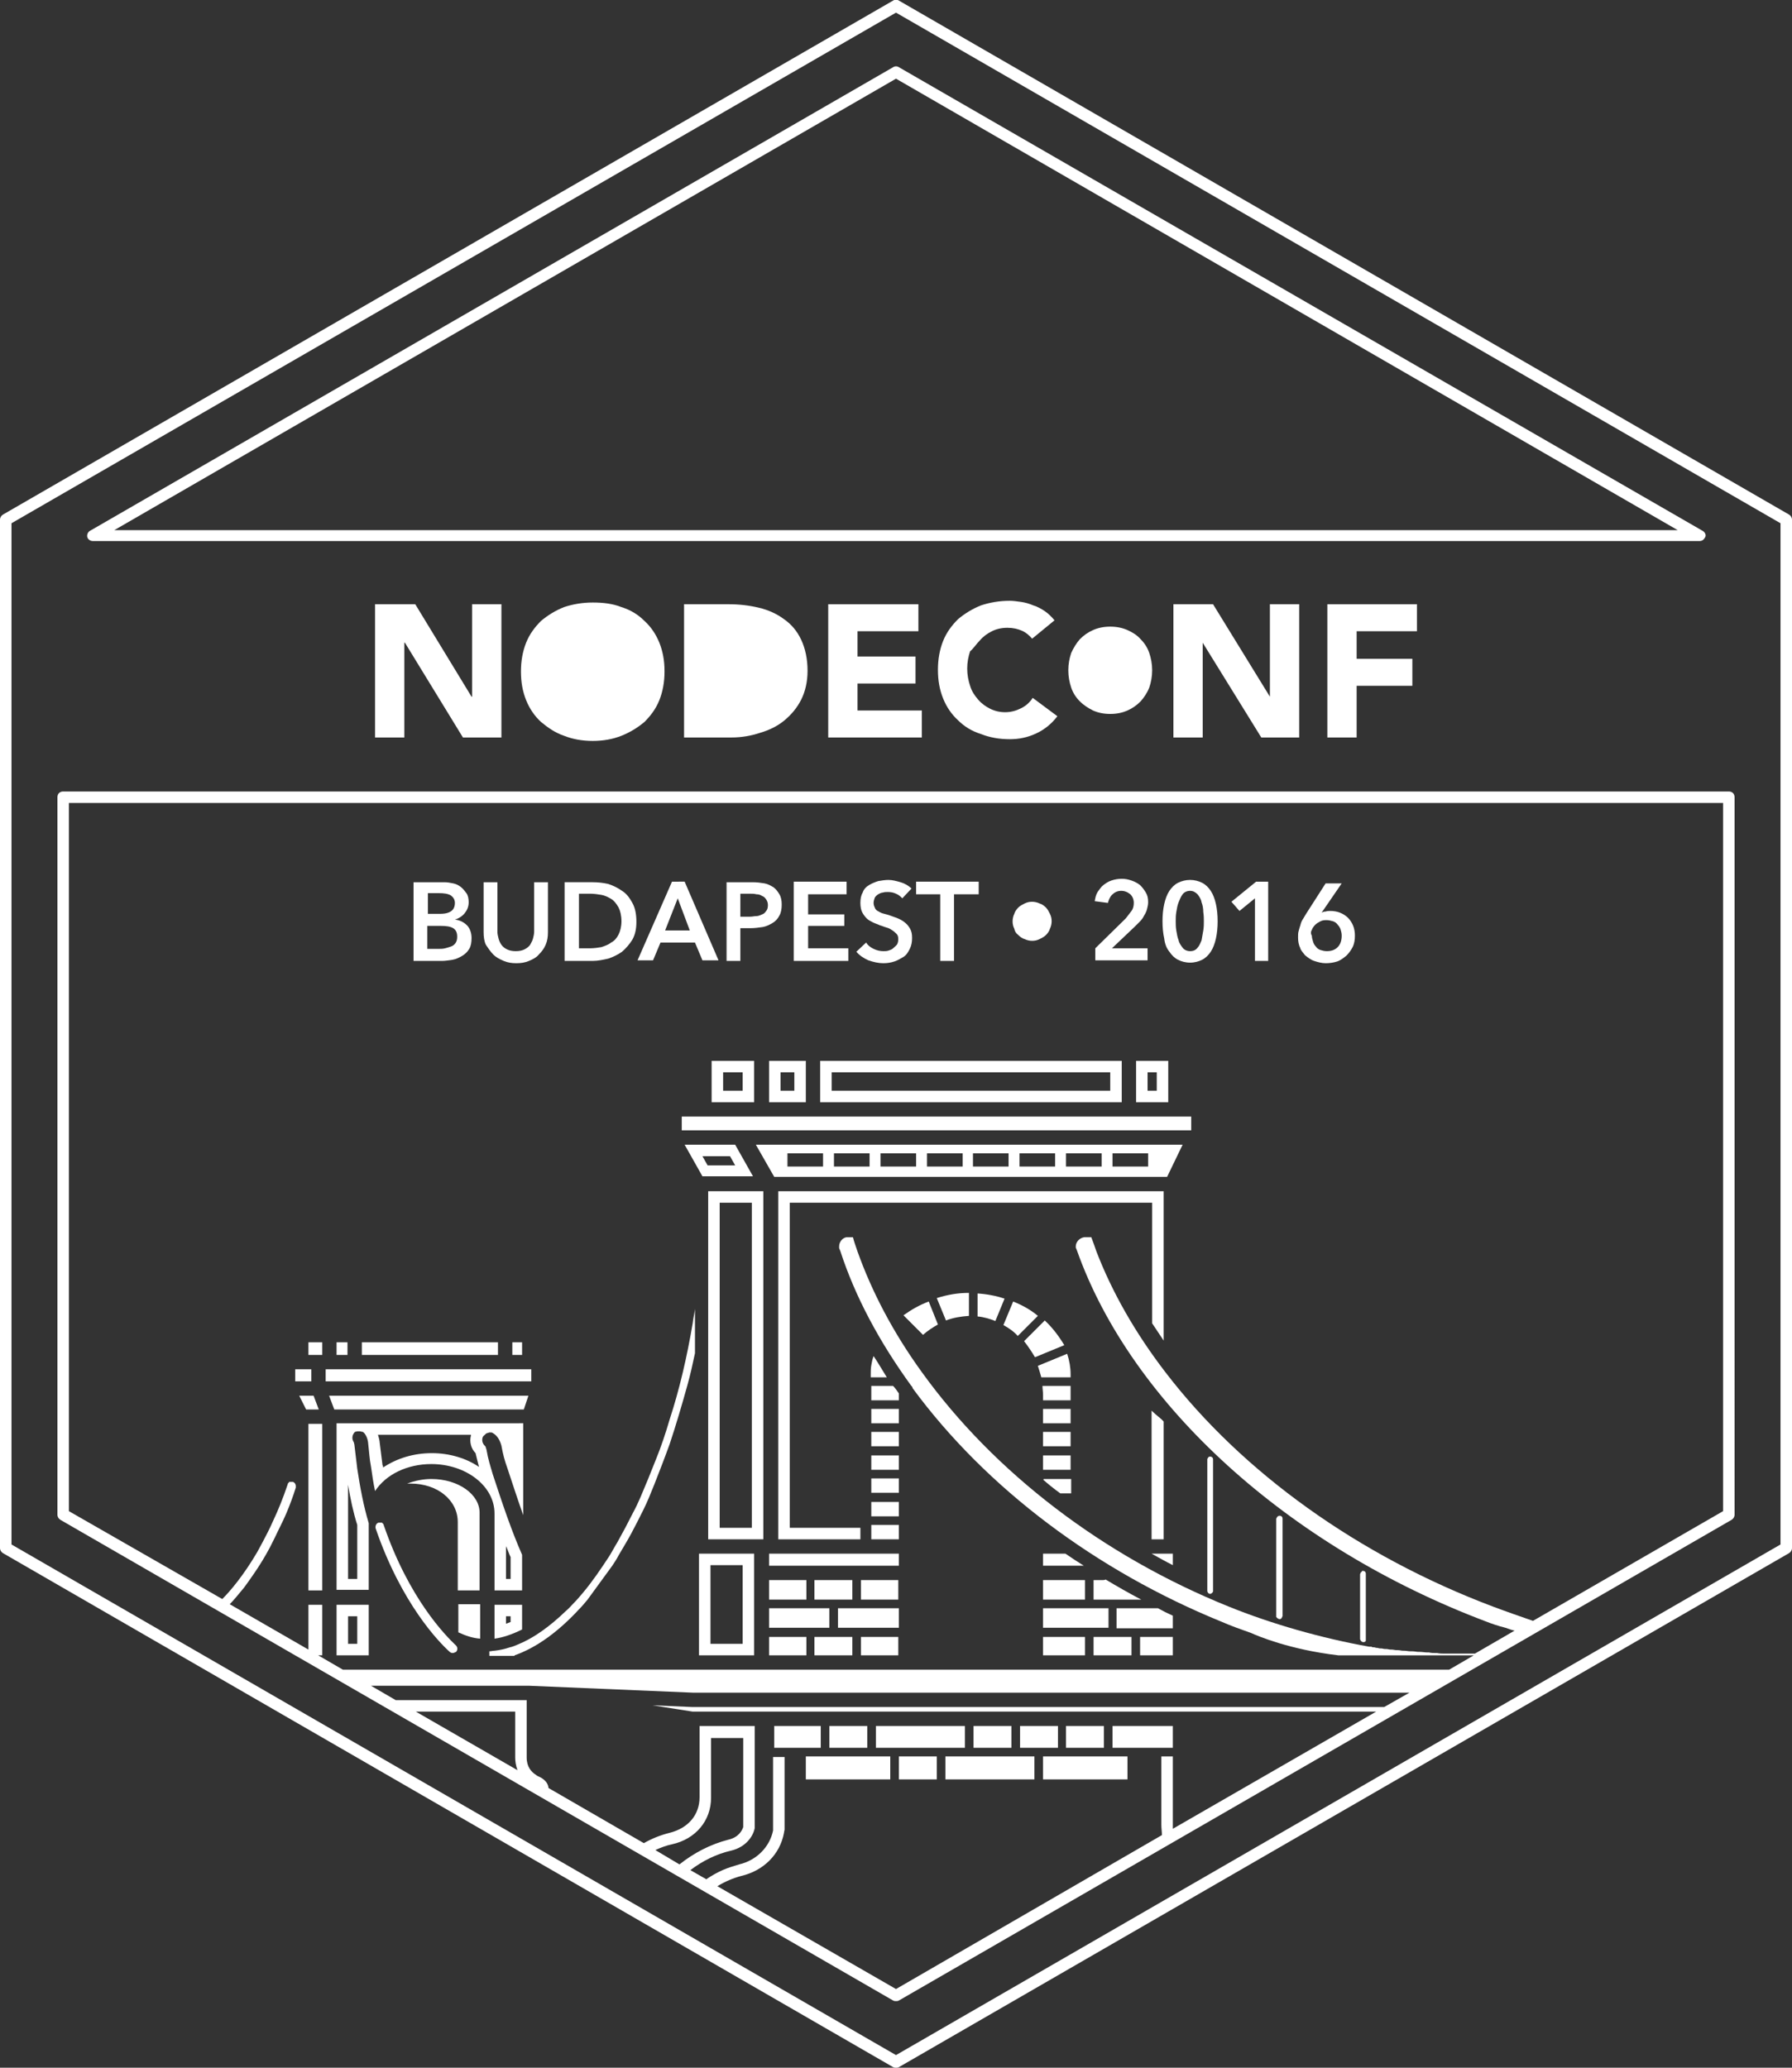 <?xml version="1.0" encoding="utf-8"?>
<!-- Generator: Adobe Illustrator 19.2.1, SVG Export Plug-In . SVG Version: 6.00 Build 0)  -->
<svg version="1.1" id="Layer_1" xmlns="http://www.w3.org/2000/svg" xmlns:xlink="http://www.w3.org/1999/xlink" x="0px" y="0px"
	 viewBox="0 0 312 360" style="enable-background:new 0 0 312 360;" xml:space="preserve">
<rect x="0" y="0" width="312" height="360" fill="#333333" stroke="none"/>
<style type="text/css">
	.st0{fill:#FFFFFF;}
</style>
<g>
	<path class="st0" d="M311.5,89.6l-155-89.5c-0.3-0.2-0.7-0.2-1,0L0.5,89.6C0.2,89.8,0,90.1,0,90.5v179c0,0.4,0.2,0.7,0.5,0.9
		l155,89.5c0.2,0.1,0.3,0.1,0.5,0.1s0.3,0,0.5-0.1l155-89.5c0.3-0.2,0.5-0.5,0.5-0.9v-179C312,90.1,311.8,89.8,311.5,89.6z
		 M310,268.9l-154,88.9L2,268.9V91.1L156,2.2l154,88.9V268.9z"/>
	<path class="st0" d="M155.5,11.7L15.7,92.4c-0.4,0.2-0.6,0.7-0.5,1.1s0.5,0.7,1,0.7h279.7c0.5,0,0.8-0.3,1-0.7s-0.1-0.9-0.5-1.1
		L156.5,11.7C156.2,11.5,155.8,11.5,155.5,11.7z M292.1,92.3H19.9L156,13.7L292.1,92.3z"/>
	<path class="st0" d="M10,138.8v124.9c0,0.4,0.2,0.7,0.5,0.9l145,83.7c0.2,0.1,0.3,0.1,0.5,0.1s0.3,0,0.5-0.1l145-83.7
		c0.3-0.2,0.5-0.5,0.5-0.9V138.8c0-0.6-0.4-1-1-1H11C10.4,137.8,10,138.2,10,138.8z M72.4,298l17.3,0l0,8c0,0.6,0.1,1.4,0.4,2.2
		L72.4,298z M114.1,322.1c0.9-0.4,1.9-0.8,2.9-1c4.1-0.9,6.8-4.1,6.8-8.1v-10.4h5.6l0,15.5c-0.2,0.6-0.8,1.8-2.6,2.2
		c-3.1,0.8-6,2.3-8.5,4.3L114.1,322.1z M241,297.2H120.5l-6.9-0.3l7,1.1l119,0l-35.4,20.4c0-0.2,0-0.5,0-0.7v-11.9h-2v11.9
		c0,0.7,0.1,1.2,0.1,1.8L156,346.3l-31.1-17.9c1.3-0.8,2.7-1.4,4.2-1.8c3.8-0.9,6.7-3.7,7.4-7.5c0-0.2,0.1-0.4,0.1-0.6v-12.6h-2
		v12.6c0,0.1,0,0.2,0,0.2c-0.6,2.9-2.9,5.2-5.9,5.9c-1,0.3-2,0.6-2.9,1s-1.8,0.9-2.7,1.5c0,0-0.1,0.1-0.1,0.1l-2.8-1.6
		c2.1-1.6,4.5-2.8,7.1-3.4c2.5-0.6,3.8-2.4,4.1-3.9l0-17.8h-9.6v12.4c0,3.1-2,5.4-5.2,6.2c-1.6,0.4-3.1,1-4.5,1.8l-16.6-9.6
		c-0.1-1.3-1.5-1.9-1.5-1.9c-0.2-0.1-0.5-0.2-0.7-0.4c-0.8-0.5-1.6-1.4-1.6-3l0-10l-22.8,0l-4.3-2.5h26.8l0,0c0,0,0.1,0,0.2,0
		c0,0,0,0,0,0c0.1,0,0.1,0,0.2,0c0,0,0,0,0,0c0,0,0,0,0,0c0,0,0,0,0.1,0l0.1,0l0.2,0l28.4,1.2l0.8,0h124L241,297.2z M248.8,292.7
		H121.3l-0.7,0l-0.5,0L248.8,292.7L248.8,292.7z M12,139.8h288v123.3l-33.1,19.1c-2.3-0.8-4.6-1.6-7-2.5
		c-23.3-8.8-43.6-23.3-57-40.8c-5.3-6.9-9.3-14-12-21c-0.3-0.9-0.6-1.7-0.9-2.5l-1.2,0c-0.8,0.1-1.5,0.8-1.5,1.6c0,0.1,0,0.2,0,0.2
		l0.2,0.5c9.5,26.8,36.8,51.6,71.2,64.6c1,0.4,2.2,0.8,3.4,1.1c0.6,0.2,1.1,0.4,1.6,0.5l-6.9,4c-0.5,0-1.1,0-1.6,0c0,0-0.1,0-0.1,0
		c-0.1,0-0.1,0-0.2,0c-0.5,0-1,0-1.5,0c0,0,0,0,0,0c-0.5,0-1,0-1.5,0c-0.1,0-0.2,0-0.3,0c-0.5,0-0.9,0-1.4-0.1c-0.1,0-0.1,0-0.2,0
		c-0.4,0-0.8,0-1.2-0.1c-0.1,0-0.2,0-0.3,0c-0.4,0-0.9-0.1-1.3-0.1c-0.1,0-0.1,0-0.2,0c-0.4,0-0.7-0.1-1.1-0.1c-0.1,0-0.2,0-0.3,0
		c-0.4,0-0.8-0.1-1.1-0.1c-0.1,0-0.1,0-0.2,0c-0.3,0-0.6-0.1-0.9-0.1c-0.1,0-0.1,0-0.2,0c-0.3,0-0.6-0.1-0.9-0.1c-0.1,0-0.1,0-0.2,0
		c-0.2,0-0.5-0.1-0.7-0.1c-0.1,0-0.1,0-0.2,0c-0.3,0-0.5-0.1-0.7-0.1c-0.1,0-0.1,0-0.2,0c-0.2,0-0.4-0.1-0.5-0.1c0,0-0.1,0-0.1,0
		c-0.2,0-0.3-0.1-0.5-0.1c0,0-0.1,0-0.1,0c-0.1,0-0.2,0-0.3-0.1c0,0,0,0,0,0c-0.1,0-0.2,0-0.2,0c0,0,0,0-0.1,0c0,0,0,0-0.1,0
		c0,0,0,0,0,0c-8.4-1.5-17.1-4-24.5-7c-21.8-8.8-40.8-23.3-53.4-40.8c-5-6.9-8.7-14-11.2-21c-0.3-0.9-0.6-1.7-0.8-2.5l-1.1,0
		c-0.7,0.1-1.3,0.8-1.3,1.6c0,0.1,0,0.2,0,0.3l0.2,0.5c2.6,8,6.8,15.8,12.3,23.4c0.1,0.1,0.3,0.3,0.3,0.5
		c12.8,17.4,32,31.8,53.9,40.7c1.6,0.7,3.3,1.3,5,1.9c1.1,0.5,6.7,2.9,15.2,3.9l0.1,0l23.5,0l-4.3,2.5H59.7l-4.3-2.5h0.7v-8.8h-2.4
		v7.8L40,279.3c0.7-0.7,1.5-1.7,2.5-2.9c0.5-0.7,1.1-1.5,1.7-2.4c0.9-1.3,1.9-2.9,2.8-4.6c0.3-0.6,0.6-1.2,0.9-1.8
		c0.6-1.3,1.3-2.6,1.9-4c0.6-1.4,1.2-3,1.7-4.6c0-0.1,0-0.2,0-0.3c0-0.3-0.2-0.6-0.5-0.7l0,0c-0.1,0-0.2,0-0.2,0c0,0,0,0,0,0
		c0,0-0.1,0-0.1,0c-0.1,0-0.1,0-0.2,0c0,0-0.1,0-0.1,0c-0.1,0-0.1,0.1-0.1,0.1c0,0,0,0-0.1,0.1c-0.1,0.1-0.1,0.1-0.1,0.2l0,0
		c-0.8,2.4-1.7,4.6-2.6,6.5c-0.3,0.7-0.6,1.3-0.9,1.9c-0.6,1.2-1.2,2.3-1.8,3.4c-2.4,4.1-4.7,6.8-6.1,8.2L12,263.1V139.8z"/>
	<polygon class="st0" points="70.5,111.9 80.6,128.4 87.3,128.4 87.3,105.2 82.2,105.2 82.2,121.3 82.1,121.3 72.3,105.2 
		65.3,105.2 65.3,128.4 70.4,128.4 70.4,111.9 	"/>
	<path class="st0" d="M98.2,128.1c1.5,0.6,3.2,0.9,5,0.9c1.8,0,3.5-0.3,5-0.9c1.5-0.6,2.8-1.4,4-2.4c1.1-1.1,2-2.3,2.6-3.8
		s0.9-3.2,0.9-5c0-1.9-0.3-3.5-0.9-5c-0.6-1.5-1.5-2.8-2.6-3.8c-1.1-1.1-2.4-1.9-4-2.4c-1.5-0.6-3.2-0.8-5-0.8c-1.8,0-3.5,0.3-5,0.8
		c-1.5,0.6-2.8,1.4-4,2.4c-1.1,1.1-2,2.3-2.6,3.8c-0.6,1.5-0.9,3.2-0.9,5c0,1.9,0.3,3.5,0.9,5s1.5,2.8,2.6,3.8
		C95.4,126.7,96.7,127.6,98.2,128.1z"/>
	<path class="st0" d="M136.6,125.4c1.2-1,2.2-2.2,2.9-3.6c0.7-1.4,1.1-3.1,1.1-5c0-2.1-0.4-3.9-1.1-5.4c-0.7-1.5-1.7-2.7-3-3.6
		c-1.2-0.9-2.7-1.6-4.4-2c-1.7-0.4-3.4-0.6-5.3-0.6h-7.7v23.2h8.3c1.7,0,3.4-0.3,4.9-0.8C134,127.1,135.4,126.4,136.6,125.4z"/>
	<polygon class="st0" points="159.9,109.9 159.9,105.2 144.2,105.2 144.2,128.4 160.5,128.4 160.5,123.7 149.3,123.7 149.3,119 
		159.4,119 159.4,114.3 149.3,114.3 149.3,109.9 	"/>
	<path class="st0" d="M170.6,111.5c0.6-0.7,1.3-1.2,2.1-1.6c0.8-0.4,1.7-0.6,2.7-0.6s1.8,0.2,2.5,0.5c0.7,0.3,1.3,0.8,1.8,1.4
		l3.9-3.2c-0.5-0.6-1.1-1.2-1.7-1.6c-0.6-0.4-1.3-0.8-2-1c-0.7-0.3-1.4-0.5-2.1-0.6c-0.7-0.1-1.4-0.2-2-0.2c-1.8,0-3.5,0.3-5,0.8
		c-1.5,0.6-2.8,1.4-4,2.4c-1.1,1.1-2,2.3-2.6,3.8c-0.6,1.5-0.9,3.2-0.9,5c0,1.9,0.3,3.5,0.9,5s1.5,2.8,2.6,3.8
		c1.1,1.1,2.4,1.9,4,2.4c1.5,0.6,3.2,0.9,5,0.9c1.6,0,3.1-0.3,4.6-1c1.5-0.7,2.7-1.7,3.7-3l-4.3-3.2c-0.5,0.8-1.2,1.4-2,1.8
		c-0.8,0.4-1.7,0.7-2.8,0.7c-0.9,0-1.8-0.2-2.6-0.6c-0.8-0.4-1.5-0.9-2.1-1.6c-0.6-0.7-1.1-1.4-1.4-2.4c-0.3-0.9-0.5-1.9-0.5-3
		c0-1.1,0.2-2.1,0.5-3C169.5,112.9,170,112.1,170.6,111.5z"/>
	<path class="st0" d="M190.3,123.7c0.9,0.4,1.9,0.6,3,0.6c1.1,0,2.1-0.2,3-0.6c0.9-0.4,1.6-0.9,2.3-1.6c0.6-0.7,1.1-1.4,1.5-2.4
		c0.3-0.9,0.5-1.9,0.5-3c0-1.1-0.2-2.1-0.5-3c-0.3-0.9-0.8-1.7-1.5-2.4c-0.6-0.7-1.4-1.2-2.3-1.6c-0.9-0.4-1.9-0.6-3-0.6
		c-1.1,0-2.1,0.2-3,0.6c-0.9,0.4-1.6,0.9-2.3,1.6c-0.6,0.7-1.1,1.5-1.5,2.4c-0.3,0.9-0.5,1.9-0.5,3c0,1.1,0.2,2.1,0.5,3
		c0.3,0.9,0.8,1.7,1.5,2.4C188.7,122.8,189.5,123.3,190.3,123.7z"/>
	<polygon class="st0" points="209.4,111.9 219.6,128.4 226.2,128.4 226.2,105.2 221.1,105.2 221.1,121.3 221.1,121.3 211.2,105.2 
		204.3,105.2 204.3,128.4 209.4,128.4 209.4,111.9 	"/>
	<polygon class="st0" points="246.7,109.9 246.7,105.2 231.1,105.2 231.1,128.4 236.2,128.4 236.2,119.4 245.9,119.4 245.9,114.7 
		236.2,114.7 236.2,109.9 	"/>
	<path class="st0" d="M78.8,167.1c0.6-0.1,1.2-0.4,1.7-0.7s0.9-0.7,1.2-1.2s0.4-1.1,0.4-1.9c0-0.9-0.3-1.7-0.8-2.2
		c-0.6-0.6-1.3-0.9-2.1-1v0c0.7-0.2,1.3-0.6,1.7-1.1c0.4-0.5,0.7-1.1,0.7-1.9c0-0.6-0.1-1.2-0.4-1.6s-0.6-0.8-1-1.1
		c-0.4-0.3-0.8-0.5-1.3-0.6c-0.5-0.1-1-0.2-1.5-0.2h-5.4v13.7h5C77.5,167.3,78.1,167.2,78.8,167.1z M74.4,155.5h2
		c0.9,0,1.6,0.1,2.1,0.4c0.4,0.3,0.7,0.7,0.7,1.3c0,0.6-0.2,1.1-0.6,1.4c-0.4,0.3-1,0.5-1.9,0.5h-2.2V155.5z M74.4,165.2v-4h2.3
		c1,0,1.7,0.1,2.2,0.4c0.5,0.3,0.7,0.8,0.7,1.5c0,0.5-0.1,0.8-0.3,1.1c-0.2,0.3-0.5,0.5-0.8,0.6c-0.3,0.1-0.6,0.2-1,0.3
		s-0.7,0.1-1,0.1H74.4z"/>
	<path class="st0" d="M85.9,166.2c0.5,0.5,1.1,0.8,1.8,1.1s1.4,0.4,2.2,0.4c0.8,0,1.5-0.1,2.2-0.4s1.3-0.6,1.7-1.1
		c0.5-0.5,0.9-1,1.2-1.7c0.3-0.7,0.4-1.4,0.4-2.2v-8.7H93v8.6c0,0.4-0.1,0.8-0.2,1.2c-0.1,0.4-0.3,0.7-0.5,1.1
		c-0.2,0.3-0.6,0.6-1,0.8c-0.4,0.2-0.9,0.3-1.5,0.3c-0.6,0-1.1-0.1-1.5-0.3c-0.4-0.2-0.7-0.4-1-0.8c-0.2-0.3-0.4-0.7-0.5-1.1
		c-0.1-0.4-0.2-0.8-0.2-1.2v-8.6h-2.4v8.7c0,0.8,0.1,1.6,0.4,2.2C85,165.1,85.4,165.7,85.9,166.2z"/>
	<path class="st0" d="M105.9,166.9c0.9-0.3,1.7-0.7,2.4-1.2c0.7-0.6,1.3-1.3,1.8-2.1c0.5-0.9,0.7-1.9,0.7-3.1c0-1.3-0.2-2.4-0.7-3.3
		s-1-1.6-1.8-2.1c-0.7-0.5-1.5-0.9-2.4-1.2c-0.9-0.2-1.8-0.3-2.7-0.3h-4.9v13.7h4.9C104.1,167.3,105,167.1,105.9,166.9z
		 M100.8,165.1v-9.5h2c0.6,0,1.3,0.1,1.9,0.2c0.6,0.1,1.2,0.4,1.7,0.7c0.5,0.3,0.9,0.8,1.3,1.5c0.3,0.6,0.5,1.4,0.5,2.4
		c0,0.9-0.2,1.7-0.5,2.3c-0.3,0.6-0.7,1.1-1.3,1.4c-0.5,0.4-1.1,0.6-1.7,0.8c-0.6,0.1-1.3,0.2-1.9,0.2H100.8z"/>
	<path class="st0" d="M115,164.1h6l1.3,3.1h2.8l-5.9-13.7H117l-6,13.7h2.7L115,164.1z M118,156.4l2.1,5.6h-4.3L118,156.4z"/>
	<path class="st0" d="M128.8,161.6h1.9c0.7,0,1.4-0.1,2.1-0.2c0.6-0.1,1.2-0.4,1.7-0.7c0.5-0.3,0.9-0.7,1.2-1.3
		c0.3-0.5,0.4-1.2,0.4-1.9c0-0.7-0.1-1.3-0.4-1.8s-0.6-0.9-1-1.2c-0.5-0.3-1-0.6-1.6-0.7c-0.6-0.1-1.3-0.2-2.1-0.2h-4.5v13.7h2.4
		V161.6z M128.8,155.6h1.8c0.4,0,0.7,0,1.1,0.1c0.4,0,0.7,0.1,1,0.3c0.3,0.1,0.5,0.3,0.7,0.6s0.3,0.6,0.3,1c0,0.4-0.1,0.8-0.3,1
		c-0.2,0.3-0.4,0.5-0.7,0.6c-0.3,0.1-0.6,0.3-1,0.3s-0.7,0.1-1.1,0.1h-1.7V155.6z"/>
	<polygon class="st0" points="147.7,165.1 140.7,165.1 140.7,161.2 147,161.2 147,159.2 140.7,159.2 140.7,155.7 147.4,155.7 
		147.4,153.5 138.2,153.5 138.2,167.3 147.7,167.3 	"/>
	<path class="st0" d="M155.5,165.1c-0.2,0.2-0.5,0.3-0.8,0.4c-0.3,0.1-0.6,0.1-0.9,0.1c-0.5,0-1.1-0.1-1.7-0.4
		c-0.6-0.3-1-0.6-1.3-1.1l-1.7,1.6c0.5,0.6,1.2,1.1,2.1,1.5c0.9,0.3,1.7,0.5,2.6,0.5c0.7,0,1.3-0.1,1.9-0.3c0.6-0.2,1.1-0.5,1.6-0.8
		s0.8-0.8,1.1-1.4s0.4-1.2,0.4-1.9c0-0.7-0.1-1.2-0.4-1.7c-0.3-0.5-0.6-0.8-1-1.1c-0.4-0.3-0.8-0.5-1.3-0.7s-0.9-0.3-1.4-0.5
		c-0.4-0.1-0.7-0.2-1.1-0.3c-0.3-0.1-0.6-0.3-0.8-0.4s-0.4-0.3-0.5-0.6c-0.1-0.2-0.2-0.5-0.2-0.8c0-0.3,0.1-0.6,0.2-0.9
		c0.1-0.2,0.3-0.4,0.6-0.6c0.2-0.1,0.5-0.3,0.8-0.3c0.3-0.1,0.6-0.1,0.9-0.1c0.5,0,1,0.1,1.4,0.3c0.5,0.2,0.8,0.5,1.1,0.8l1.6-1.7
		c-0.5-0.5-1.2-0.9-1.9-1.1c-0.7-0.2-1.4-0.4-2.1-0.4c-0.6,0-1.2,0.1-1.8,0.2c-0.6,0.2-1.1,0.4-1.6,0.7s-0.9,0.7-1.1,1.3
		c-0.3,0.5-0.4,1.1-0.4,1.8c0,0.6,0.1,1.2,0.3,1.6c0.2,0.4,0.5,0.8,0.8,1.1c0.3,0.3,0.7,0.5,1.1,0.7c0.4,0.2,0.8,0.3,1.2,0.5
		c0.4,0.1,0.8,0.3,1.2,0.4c0.4,0.1,0.7,0.3,1,0.5c0.3,0.2,0.5,0.4,0.7,0.6c0.2,0.2,0.3,0.5,0.3,0.9c0,0.4-0.1,0.7-0.2,0.9
		S155.7,164.9,155.5,165.1z"/>
	<polygon class="st0" points="163.7,167.3 166.1,167.3 166.1,155.7 170.4,155.7 170.4,153.5 159.5,153.5 159.5,155.7 163.7,155.7 	
		"/>
	<path class="st0" d="M177.3,162.8c0.3,0.3,0.7,0.6,1.1,0.7c0.4,0.2,0.9,0.3,1.3,0.3c0.5,0,0.9-0.1,1.3-0.3c0.4-0.2,0.8-0.4,1.1-0.7
		c0.3-0.3,0.6-0.7,0.7-1.1c0.2-0.4,0.3-0.9,0.3-1.3c0-0.5-0.1-0.9-0.3-1.3c-0.2-0.4-0.4-0.8-0.7-1.1s-0.7-0.6-1.1-0.7
		c-0.4-0.2-0.9-0.3-1.3-0.3c-0.5,0-0.9,0.1-1.3,0.3c-0.4,0.2-0.8,0.4-1.1,0.7s-0.6,0.7-0.7,1.1c-0.2,0.4-0.3,0.9-0.3,1.3
		c0,0.5,0.1,0.9,0.3,1.3C176.7,162.2,176.9,162.5,177.3,162.8z"/>
	<path class="st0" d="M193.6,155.8c0.4-0.4,0.9-0.7,1.6-0.7c0.6,0,1.1,0.2,1.6,0.6c0.4,0.4,0.6,0.9,0.6,1.5c0,0.5-0.1,1-0.4,1.4
		c-0.3,0.4-0.6,0.8-1,1.3l-5.3,5.2v2.1h9.1v-2.1h-6.2l4-3.8c0.3-0.3,0.6-0.6,0.9-0.9c0.3-0.3,0.5-0.6,0.7-1c0.2-0.3,0.4-0.7,0.5-1.1
		c0.1-0.4,0.2-0.8,0.2-1.2c0-0.7-0.1-1.2-0.4-1.7c-0.3-0.5-0.6-0.9-1-1.3c-0.4-0.3-0.9-0.6-1.5-0.8c-0.6-0.2-1.1-0.3-1.7-0.3
		c-0.6,0-1.2,0.1-1.8,0.3s-1,0.5-1.4,0.8c-0.4,0.3-0.7,0.8-1,1.2c-0.3,0.5-0.4,1-0.5,1.6l2.3,0.3C193,156.8,193.2,156.2,193.6,155.8
		z"/>
	<path class="st0" d="M203.6,165.7c0.4,0.6,0.9,1.1,1.5,1.4c0.6,0.3,1.3,0.5,2.1,0.5s1.5-0.2,2.1-0.5s1.1-0.8,1.5-1.4
		c0.4-0.6,0.7-1.4,0.9-2.3s0.3-1.9,0.3-3c0-1.1-0.1-2.1-0.3-3s-0.5-1.7-0.9-2.3c-0.4-0.6-0.9-1.1-1.5-1.4s-1.3-0.5-2.1-0.5
		s-1.5,0.2-2.1,0.5c-0.6,0.3-1.1,0.8-1.5,1.4s-0.7,1.4-0.9,2.3c-0.2,0.9-0.3,1.9-0.3,3c0,1.1,0.1,2.1,0.3,3
		C202.8,164.3,203.1,165.1,203.6,165.7z M204.8,158.8c0.1-0.6,0.2-1.2,0.4-1.7c0.2-0.5,0.4-1,0.7-1.4c0.3-0.4,0.8-0.6,1.3-0.6
		c0.5,0,0.9,0.2,1.3,0.6c0.3,0.4,0.6,0.8,0.7,1.4c0.2,0.5,0.3,1.1,0.3,1.7c0.1,0.6,0.1,1.2,0.1,1.6c0,0.5,0,1-0.1,1.6
		c-0.1,0.6-0.2,1.2-0.3,1.7c-0.2,0.5-0.4,1-0.7,1.3c-0.3,0.4-0.7,0.6-1.3,0.6c-0.5,0-1-0.2-1.3-0.6c-0.3-0.4-0.6-0.8-0.7-1.3
		c-0.2-0.5-0.3-1.1-0.4-1.7c-0.1-0.6-0.1-1.2-0.1-1.6C204.7,159.9,204.7,159.4,204.8,158.8z"/>
	<polygon class="st0" points="218.5,156.4 218.5,167.3 220.8,167.3 220.8,153.5 218.7,153.5 214.4,157 215.8,158.6 	"/>
	<path class="st0" d="M227.2,166.3c0.5,0.4,1,0.8,1.6,1s1.3,0.4,2,0.4c0.7,0,1.4-0.1,2-0.3c0.6-0.2,1.1-0.6,1.6-1
		c0.4-0.4,0.8-0.9,1.1-1.5c0.3-0.6,0.4-1.3,0.4-2c0-0.6-0.1-1.2-0.3-1.7s-0.5-1-0.9-1.4c-0.4-0.4-0.9-0.7-1.4-0.9
		c-0.5-0.2-1.1-0.3-1.7-0.3c-0.2,0-0.5,0-0.8,0.1c-0.3,0-0.5,0.1-0.7,0.2l0,0l3.5-5.1h-2.8l-3.4,5.3c-0.2,0.3-0.4,0.7-0.6,1
		c-0.2,0.3-0.3,0.6-0.4,1c-0.1,0.3-0.2,0.6-0.3,1c-0.1,0.3-0.1,0.7-0.1,1.1c0,0.7,0.1,1.3,0.4,1.9
		C226.4,165.3,226.8,165.8,227.2,166.3z M228.4,161.9c0.1-0.3,0.3-0.6,0.6-0.9c0.2-0.2,0.5-0.4,0.9-0.6s0.7-0.2,1.1-0.2
		c0.4,0,0.7,0.1,1.1,0.2c0.3,0.1,0.6,0.3,0.8,0.6c0.2,0.2,0.4,0.5,0.5,0.8c0.1,0.3,0.2,0.7,0.2,1.1c0,0.8-0.2,1.5-0.7,2
		c-0.5,0.5-1.1,0.7-1.9,0.7c-0.4,0-0.8-0.1-1.1-0.2s-0.6-0.3-0.8-0.6c-0.2-0.2-0.4-0.5-0.5-0.9c-0.1-0.3-0.2-0.7-0.2-1
		C228.2,162.6,228.2,162.2,228.4,161.9z"/>
	<path class="st0" d="M134.8,204.9h68.4l2.7-5.6h-74.3L134.8,204.9z M193.7,200.8h6.2v2.3h-6.2V200.8z M185.6,200.8h6.2v2.3h-6.2
		V200.8z M177.5,200.8h6.2v2.3h-6.2V200.8z M169.4,200.8h6.2v2.3h-6.2V200.8z M161.4,200.8h6.2v2.3h-6.2V200.8z M153.3,200.8h6.2
		v2.3h-6.2V200.8z M145.2,200.8h6.2v2.3h-6.2V200.8z M137.1,200.8h6.2v2.3h-6.2V200.8z M135.1,201.3L135.1,201.3L135.1,201.3
		L135.1,201.3z"/>
	<rect x="181.6" y="305.8" class="st0" width="14.7" height="4"/>
	<rect x="144.4" y="300.5" class="st0" width="6.6" height="3.8"/>
	<rect x="140.3" y="305.8" class="st0" width="14.7" height="4"/>
	<rect x="152.5" y="300.5" class="st0" width="15.5" height="3.8"/>
	<rect x="156.5" y="305.8" class="st0" width="6.6" height="4"/>
	<rect x="164.6" y="305.8" class="st0" width="15.5" height="4"/>
	<rect x="134.8" y="300.5" class="st0" width="8.1" height="3.8"/>
	<rect x="177.6" y="300.5" class="st0" width="6.6" height="3.8"/>
	<rect x="169.5" y="300.5" class="st0" width="6.6" height="3.8"/>
	<rect x="185.6" y="300.5" class="st0" width="6.6" height="3.8"/>
	<rect x="193.7" y="300.5" class="st0" width="10.5" height="3.8"/>
	<rect x="133.9" y="285" class="st0" width="6.5" height="3.2"/>
	<path class="st0" d="M157.3,229l3.4,3.4c0.8-0.7,1.7-1.3,2.6-1.8l-1.6-4C160.1,227.2,158.7,228,157.3,229z"/>
	<path class="st0" d="M181.6,257.6c0.9,0.8,1.9,1.6,3,2.4h1.9v-2.5h-4.8V257.6z"/>
	<path class="st0" d="M170.2,225.2v4c1.1,0.1,2.1,0.4,3.1,0.8l1.6-3.9C173.4,225.6,171.8,225.3,170.2,225.2z M172.2,227.5
		L172.2,227.5C172.2,227.5,172.2,227.5,172.2,227.5L172.2,227.5z"/>
	<rect x="133.9" y="280" class="st0" width="10.5" height="3.4"/>
	<path class="st0" d="M164.7,229.9c1.3-0.5,2.6-0.7,4-0.8v-4c-1.9,0-3.7,0.3-5.6,0.9L164.7,229.9z"/>
	<rect x="181.6" y="280" class="st0" width="11.4" height="3.4"/>
	<rect x="133.9" y="270.5" class="st0" width="22.6" height="2.1"/>
	<path class="st0" d="M197.8,184.7v7.2h5.6v-7.2H197.8z M201.4,189.9h-1.6v-3.2h1.6V189.9z"/>
	<rect x="198.5" y="285" class="st0" width="5.7" height="3.2"/>
	<rect x="118.7" y="194.4" class="st0" width="88.7" height="2.4"/>
	<rect x="151.7" y="257.4" class="st0" width="4.8" height="2.5"/>
	<path class="st0" d="M133.9,184.7v7.2h6.4v-7.2H133.9z M138.3,189.9h-2.4v-3.2h2.4V189.9z"/>
	<path class="st0" d="M123.9,184.7v7.2h7.4v-7.2H123.9z M129.3,189.9h-3.4v-3.2h3.4V189.9z"/>
	<path class="st0" d="M131.1,204.8l-3.1-5.5h-8.8l3.1,5.5H131.1z M127.1,201.3l0.9,1.6h-4.8l-0.9-1.6H127.1z"/>
	<path class="st0" d="M142.8,184.7v7.2h52.5v-7.2H142.8z M193.3,189.9h-48.5v-3.2h48.5V189.9z"/>
	<rect x="151.7" y="261.5" class="st0" width="4.8" height="2.5"/>
	<path class="st0" d="M204.2,272.5L204.2,272.5v-2h-3.7C201.6,271.1,202.8,271.8,204.2,272.5z"/>
	<rect x="181.6" y="275.1" class="st0" width="7.3" height="3.4"/>
	<path class="st0" d="M176.4,226.6l-1.7,4.1c0.9,0.5,1.8,1.1,2.5,1.9l3.5-3.5C179.4,228,177.9,227.2,176.4,226.6z"/>
	<rect x="190.4" y="285" class="st0" width="6.6" height="3.2"/>
	<rect x="181.6" y="285" class="st0" width="7.3" height="3.2"/>
	<path class="st0" d="M185.5,270.5h-3.9v2.1h7.1C187.6,271.9,186.5,271.2,185.5,270.5z"/>
	<path class="st0" d="M194.5,283.5h9.7v-2.2c-0.9-0.4-1.7-0.8-2.6-1.3h-7.2V283.5z"/>
	<path class="st0" d="M192.5,275c-0.2,0.1-0.3,0.1-0.5,0.1h-1.6v3.4h8.3C196.6,277.4,194.5,276.2,192.5,275z"/>
	<rect x="149.9" y="285" class="st0" width="6.5" height="3.2"/>
	<rect x="151.7" y="265.5" class="st0" width="4.8" height="2.5"/>
	<rect x="149.9" y="275.1" class="st0" width="6.5" height="3.4"/>
	<rect x="145.9" y="280" class="st0" width="10.6" height="3.4"/>
	<rect x="141.8" y="275.1" class="st0" width="6.6" height="3.4"/>
	<rect x="151.7" y="249.3" class="st0" width="4.8" height="2.5"/>
	<path class="st0" d="M202.6,247.5c-0.5-0.6-1.2-1-2.1-1.9V268h2.1V247.5z"/>
	<rect x="133.9" y="275.1" class="st0" width="6.5" height="3.4"/>
	<path class="st0" d="M156.5,242.8c0,0,0-0.1,0-0.2l0,0c-0.3-0.4-0.6-0.9-1-1.3h-3.8v2.5h4.8L156.5,242.8z"/>
	<rect x="151.7" y="245.3" class="st0" width="4.8" height="2.5"/>
	<path class="st0" d="M181.9,229.9l-3.6,3.6c0.7,0.9,1.3,1.8,1.9,2.8l5.1-2.1C184.4,232.7,183.3,231.2,181.9,229.9z"/>
	<rect x="181.6" y="249.3" class="st0" width="4.8" height="2.5"/>
	<rect x="181.6" y="245.3" class="st0" width="4.8" height="2.5"/>
	<path class="st0" d="M181.6,242.8v1h4.8v-2.5h-4.9C181.5,241.8,181.6,242.3,181.6,242.8z"/>
	<rect x="181.6" y="253.4" class="st0" width="4.8" height="2.5"/>
	<path class="st0" d="M180.7,237.8c0.2,0.6,0.4,1.3,0.6,2h5.1v-0.5c0-1.2-0.2-2.4-0.6-3.6L180.7,237.8z"/>
	<rect x="151.7" y="253.4" class="st0" width="4.8" height="2.5"/>
	<path class="st0" d="M152.1,236.1L152.1,236.1c-0.2,0.5-0.3,1-0.4,1.6s-0.1,1-0.1,1.6v0.5h2.8C153.6,238.5,152.9,237.3,152.1,236.1
		z"/>
	<rect x="141.8" y="285" class="st0" width="6.6" height="3.2"/>
	<path class="st0" d="M58.6,288.2h5.6v-8.8h-5.6V288.2z M60.6,281.4h1.6v4.8h-1.6V281.4z"/>
	<path class="st0" d="M116.6,247.1c-0.7,2.4-1.5,4.8-2.4,7c-0.9,2.3-1.8,4.5-2.7,6.6c-0.4,0.9-0.8,1.8-1.3,2.7
		c-0.9,1.8-1.8,3.5-2.7,5.1c-0.5,0.8-0.9,1.6-1.4,2.4c-1.5,2.3-3,4.5-4.6,6.4c-0.5,0.6-1.1,1.3-1.6,1.8c-0.5,0.5-0.9,1-1.4,1.4
		c-2.8,2.7-5.6,4.7-8.3,5.8c-0.5,0.2-0.9,0.4-1.4,0.5c-0.9,0.3-1.8,0.5-2.7,0.6c-0.3,0-0.6,0.1-0.9,0.1v0.8h4.3c0,0,0.1,0,0.1-0.1
		c3.7-1.3,7.5-4,11.2-8c0.5-0.5,1-1.1,1.5-1.7l0,0l4.3-5.9c0.4-0.6,0.8-1.2,1.1-1.8c0.7-1.2,1.5-2.5,2.2-3.8
		c0.7-1.3,1.4-2.7,2.1-4.1s1.3-2.9,1.9-4.4c0.9-2.3,1.8-4.6,2.7-7.1c1.1-3.3,2.1-6.7,3.1-10.3c0.5-1.8,0.9-3.6,1.3-5.5
		c0,0,0-0.1,0-0.1v-7.6v0c-0.1,0.8-0.3,1.6-0.4,2.5C119.6,236.3,118.3,241.9,116.6,247.1z"/>
	<rect x="56.7" y="238.4" class="st0" width="35.8" height="2.1"/>
	<path class="st0" d="M86.1,285.3c1.5-0.2,3.2-0.8,4.8-1.6l0-4.3h-4.8V285.3z M88.1,281.4h0.8l0,1c-0.3,0.1-0.5,0.2-0.8,0.3V281.4z"
		/>
	<rect x="89.2" y="233.7" class="st0" width="1.7" height="2.2"/>
	<rect x="63" y="233.7" class="st0" width="23.7" height="2.2"/>
	<rect x="58.6" y="233.7" class="st0" width="1.9" height="2.2"/>
	<polygon class="st0" points="92,243 57.3,243 58.2,245.4 91.2,245.4 	"/>
	<path class="st0" d="M62.2,249.2c0,0,0.1,0,0.1,0c0.1,0,0.1,0,0.2,0c0,0,0.1,0,0.1,0c0,0,0.1,0,0.1,0c0.1,0,0.3,0.1,0.4,0.1
		c0,0,0,0,0.1,0c0.1,0.1,0.2,0.2,0.3,0.3l0,0c0.5,0.7,0.6,1.5,0.6,1.7c0.2,1.7,0.2,2.5,0.5,4.1c0.2,1.4,0.4,2.8,0.7,4.2v0
		c1.9-2.9,5.6-4.7,9.8-4.7c6,0,11,3.8,11,8.6v13.4h4.8v-6.2c-1.8-4.1-3.3-8.5-5.1-14c-0.5-1.7-0.8-2.6-1.1-4.3
		c-0.1-0.4-0.2-0.6-0.2-0.6c-0.5-0.4-0.7-1.1-0.4-1.7c0.1-0.1,0.2-0.2,0.3-0.3c0,0,0.1,0,0.1-0.1c0.1-0.1,0.2-0.1,0.3-0.2
		c0,0,0,0,0.1,0c0.1,0,0.2-0.1,0.3-0.1c0,0,0,0,0.1,0c0,0,0.1,0,0.1,0c0.1,0,0.3,0,0.4,0.1l0,0c0.7,0.4,1.2,1.1,1.5,2.2
		c0.3,1.6,0.5,2.4,1.1,4.1c0.8,2.4,1.7,5.2,2.7,8v0v-16H58.6v29h5.6l0-11.6c-0.9-3-1.5-6.2-2-9.5c-0.2-1.6-0.3-2.5-0.5-4.2
		c0-0.1-0.1-0.3-0.1-0.4c-0.4-0.6-0.3-1.3,0.2-1.8C61.9,249.3,62.1,249.2,62.2,249.2z M88.1,269.2c0.3,0.6,0.5,1.3,0.8,1.9v3.8h-0.8
		V269.2z M82,249.9c-0.3,1.1,0,2.3,0.8,3.1c0.2,0.9,0.4,1.6,0.6,2.4c-2.2-1.5-5.1-2.4-8.2-2.4c-3.2,0-6.1,0.9-8.5,2.5
		c0-0.1,0-0.3-0.1-0.4c-0.2-1.6-0.3-2.3-0.5-4c0-0.2-0.1-0.7-0.3-1.3H82z M62.2,265.5l0,9.4h-1.6v-16.4
		C61,260.9,61.5,263.3,62.2,265.5z"/>
	<path class="st0" d="M210.7,277.5c0.2,0,0.4-0.2,0.5-0.4c0,0,0-0.1,0-0.1v-0.9V256v-1.3v-0.6c0-0.3-0.2-0.5-0.5-0.5
		c-0.1,0-0.2,0-0.3,0.1c-0.1,0.1-0.1,0.2-0.2,0.3c0,0,0,0.1,0,0.1v1v20.6v1.1v0.2C210.2,277.2,210.4,277.5,210.7,277.5z"/>
	<path class="st0" d="M222.8,281.9c0.2,0,0.3-0.1,0.4-0.3c0-0.1,0.1-0.2,0.1-0.2v-0.8V266v-1.4v-0.2c0-0.3-0.2-0.5-0.5-0.5
		c-0.1,0-0.2,0-0.3,0.1c-0.1,0-0.1,0.1-0.2,0.2c0,0.1-0.1,0.2-0.1,0.2v0.9v15.1v1v0.1C222.3,281.7,222.6,281.9,222.8,281.9z"/>
	<path class="st0" d="M237.4,285.9c0.2,0,0.4-0.1,0.4-0.3c0-0.1,0-0.1,0-0.2c0,0,0,0,0,0v-1.2v-9v-0.9v-0.3c0-0.3-0.2-0.5-0.5-0.5
		c-0.1,0-0.2,0-0.2,0.1s-0.1,0.1-0.2,0.2c0,0.1-0.1,0.2-0.1,0.3v0.6v9.4v1.2v0.1C236.9,285.7,237.1,285.9,237.4,285.9z"/>
	<rect x="53.7" y="233.7" class="st0" width="2.4" height="2.2"/>
	<rect x="51.4" y="238.4" class="st0" width="2.8" height="2.1"/>
	<rect x="53.7" y="247.9" class="st0" width="2.4" height="29"/>
	<polygon class="st0" points="54.6,243 52.1,243 53.3,245.4 55.5,245.4 	"/>
	<path class="st0" d="M123.3,268h9.6v-60.6h-9.6V268z M125.3,209.4h5.6V266h-5.6V209.4z"/>
	<path class="st0" d="M79.8,284.2c1.3,0.6,2.5,1,3.8,1.1v-6h-3.8V284.2z"/>
	<path class="st0" d="M75.1,257.5c-1.4,0-2.9,0.3-4.2,0.8c0.2,0,0.4,0,0.6,0c4.7,0,8.2,2.9,8.2,6.7v11.9h3.8v-13.4
		C83.6,260.2,79.8,257.5,75.1,257.5z"/>
	<path class="st0" d="M66.8,265.5C66.8,265.5,66.8,265.5,66.8,265.5c0-0.1-0.1-0.2-0.1-0.2c0,0,0,0-0.1-0.1c0,0-0.1-0.1-0.1-0.1
		c0,0-0.1,0-0.1,0c-0.1,0-0.1,0-0.2,0c0,0-0.1,0-0.1,0c0,0,0,0,0,0c-0.1,0-0.2,0-0.2,0c-0.4,0.1-0.6,0.6-0.5,1
		c4.5,13.1,11,19.8,12.9,21.5c0.1,0.1,0.3,0.2,0.5,0.2c0.2,0,0.4-0.1,0.6-0.2c0.3-0.3,0.3-0.8,0-1.1
		C77.5,284.7,71.2,278.3,66.8,265.5z"/>
	<path class="st0" d="M121.7,288.2h9.6v-17.7h-9.6V288.2z M123.7,272.5h5.6v13.7h-5.6V272.5z"/>
	<polygon class="st0" points="135.5,268 149.8,268 149.8,266 137.5,266 137.5,209.4 200.6,209.4 200.6,230.4 202.6,233.4 
		202.6,207.4 135.5,207.4 	"/>
</g>
</svg>
